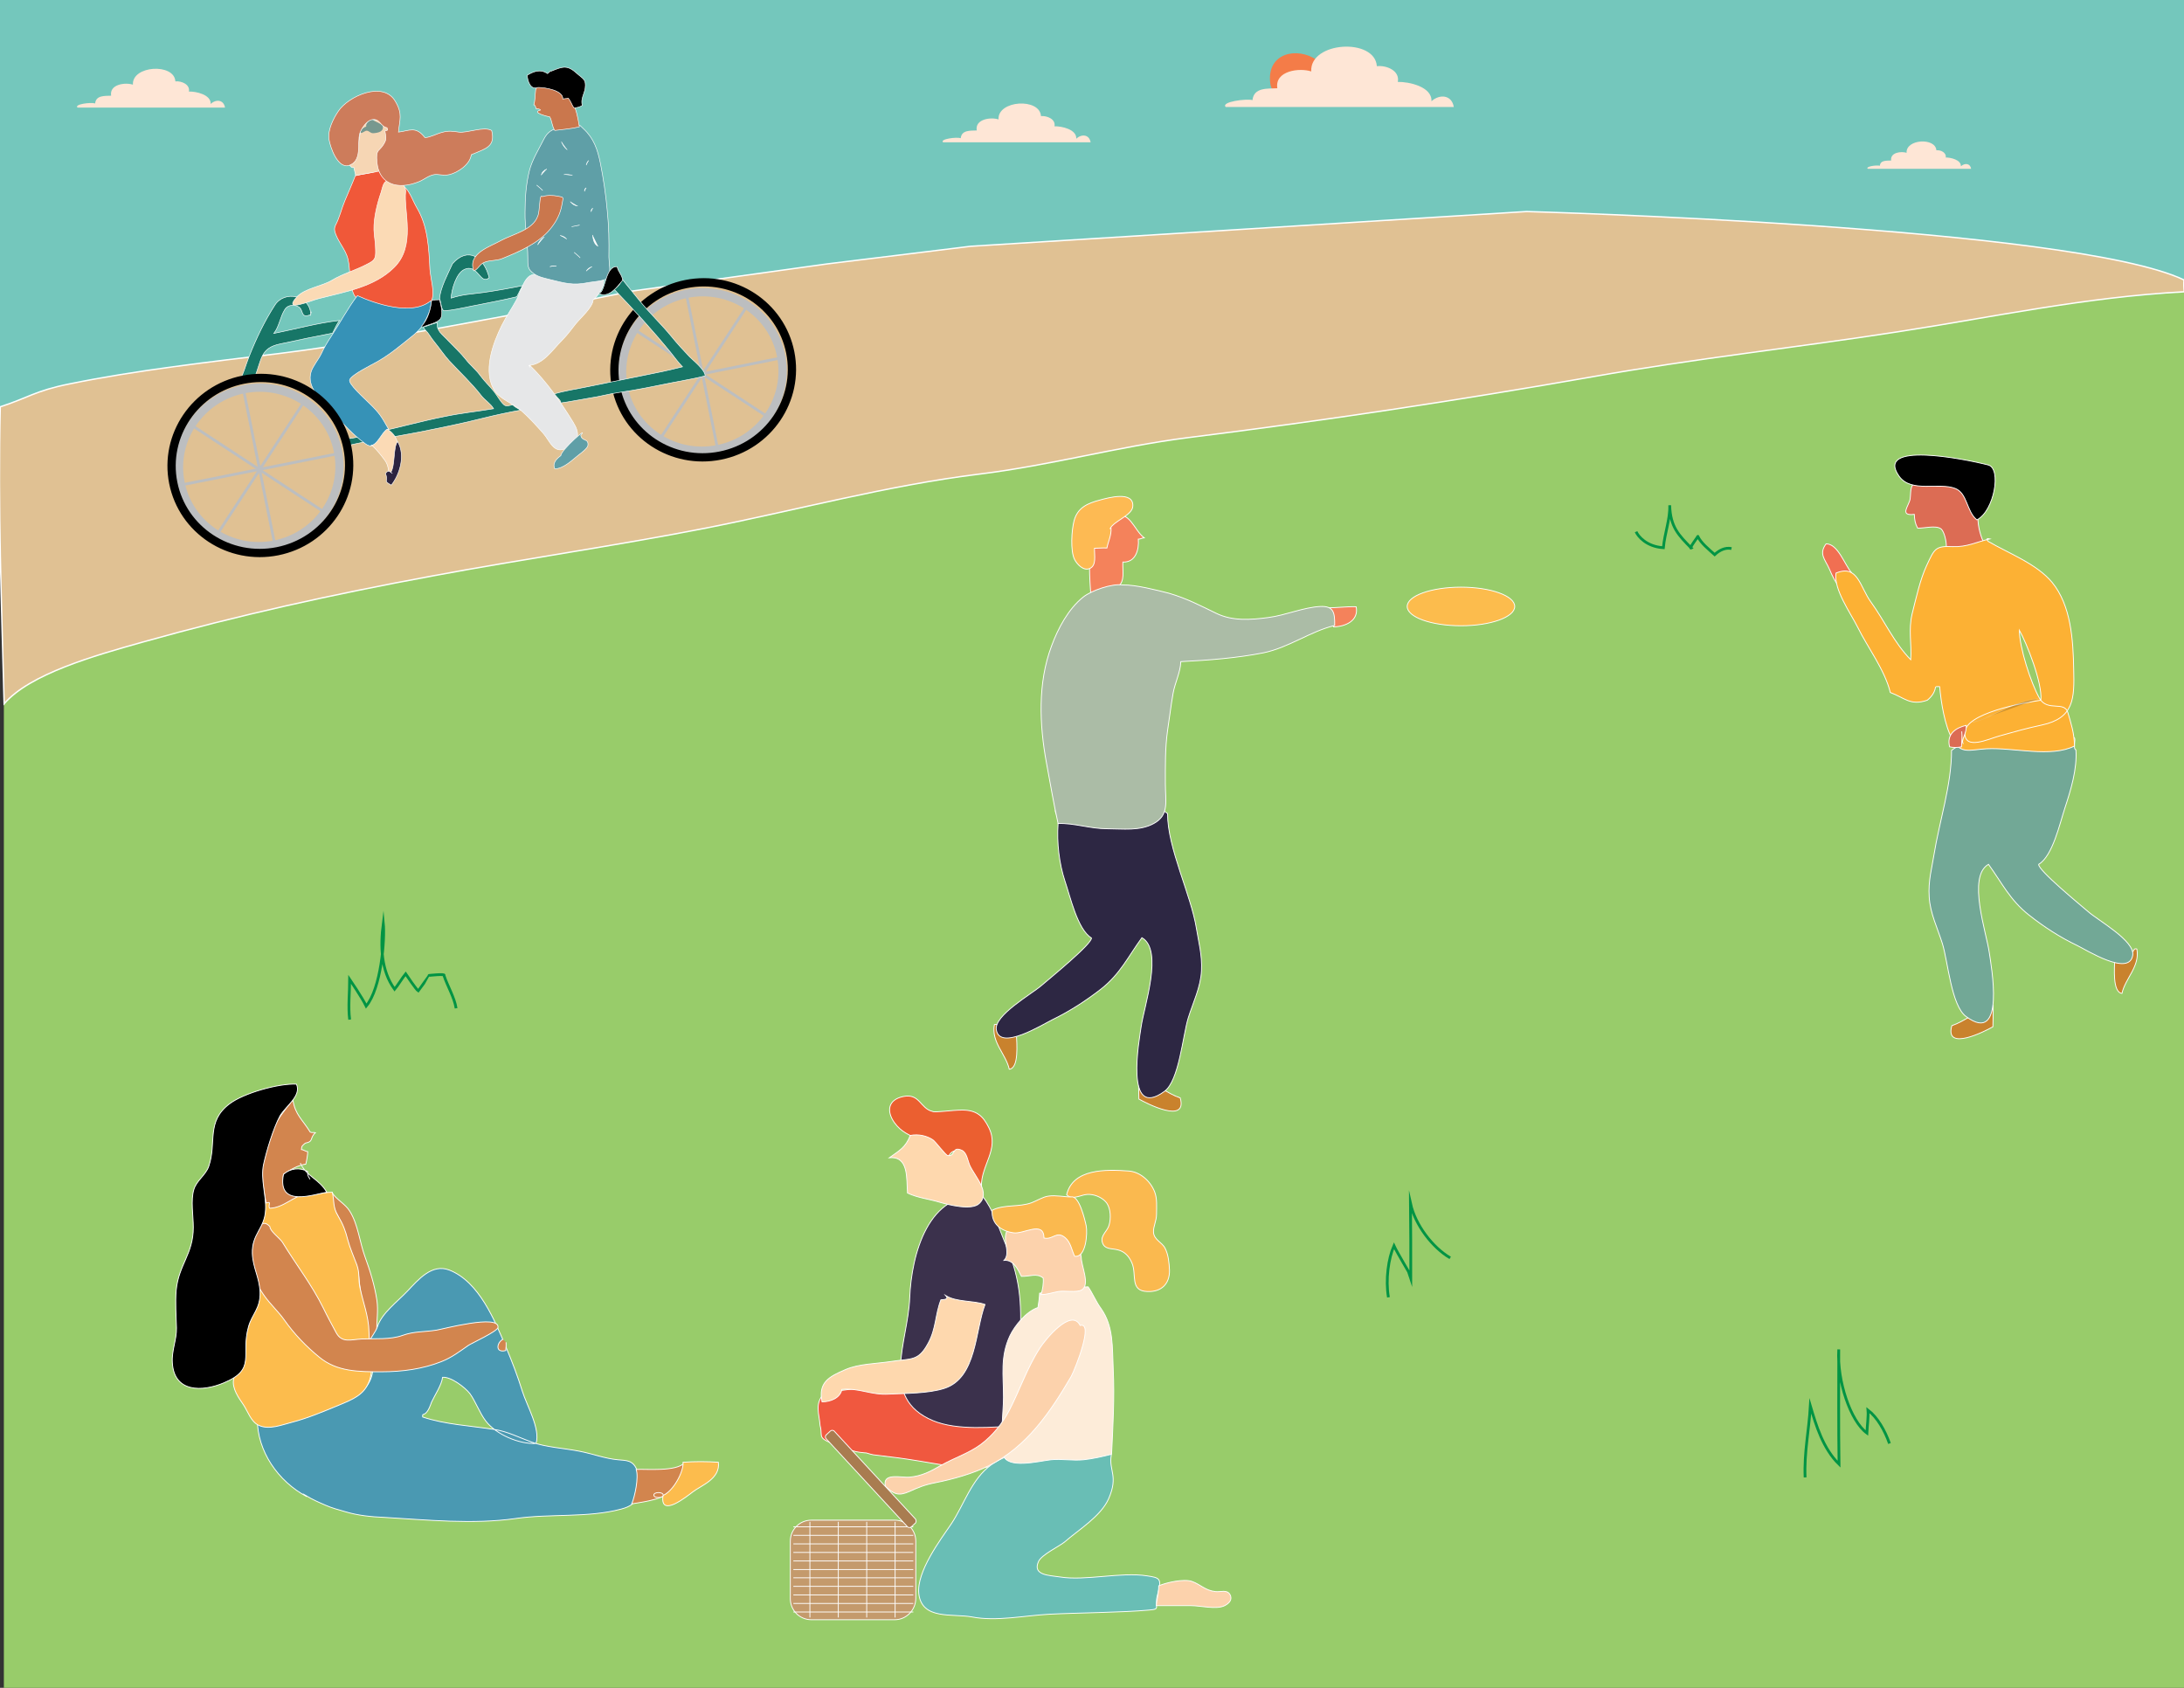 <?xml version="1.0" encoding="utf-8"?>
<!-- Generator: Adobe Illustrator 21.1.0, SVG Export Plug-In . SVG Version: 6.00 Build 0)  -->
<svg version="1.1" id="Layer_1" xmlns="http://www.w3.org/2000/svg" xmlns:xlink="http://www.w3.org/1999/xlink" x="0px" y="0px"
	 viewBox="0 0 792 612" style="enable-background:new 0 0 792 612;" xml:space="preserve">
<rect x="0" y="0" width="792" height="612" fill="#333333" stroke="none"/>
<style type="text/css">
	.st0{fill:#74C7BC;}
	.st1{fill:#98CC6A;}
	.st2{fill:#F0583F;stroke:#FFFFFF;stroke-width:0.3;stroke-miterlimit:10;}
	.st3{fill:#3B314C;stroke:#FFFFFF;stroke-width:0.3;stroke-miterlimit:10;}
	.st4{fill:#EB5F30;stroke:#FFFFFF;stroke-width:0.3;stroke-miterlimit:10;}
	.st5{fill:#FED8AE;stroke:#FFFFFF;stroke-width:0.3;stroke-miterlimit:10;}
	.st6{fill:#D2854E;stroke:#FFFFFF;stroke-width:0.3;stroke-miterlimit:10;}
	.st7{fill:#4A99B2;stroke:#FFFFFF;stroke-width:0.3;stroke-miterlimit:10;}
	.st8{fill:#FCBC4D;stroke:#FFFFFF;stroke-width:0.3;stroke-miterlimit:10;}
	.st9{stroke:#FFFFFF;stroke-width:0.3;stroke-miterlimit:10;}
	.st10{fill:#69BEB5;stroke:#FFFFFF;stroke-width:0.3;stroke-miterlimit:10;}
	.st11{fill:#FDECD9;stroke:#FFFFFF;stroke-width:0.3;stroke-miterlimit:10;}
	.st12{fill:#FCD2AC;stroke:#FFFFFF;stroke-width:0.3;stroke-miterlimit:10;}
	.st13{fill:#FAB94F;stroke:#FFFFFF;stroke-width:0.3;stroke-miterlimit:10;}
	.st14{fill:#C49A6C;stroke:#FFFFFF;stroke-width:0.3;stroke-miterlimit:10;}
	.st15{fill:none;stroke:#FFFFFF;stroke-width:0.3;stroke-miterlimit:10;}
	.st16{fill:#A97C50;stroke:#FFFFFF;stroke-width:0.3;stroke-miterlimit:10;}
	.st17{fill:#C9822D;stroke:#FFFFFF;stroke-width:0.3;stroke-miterlimit:10;}
	.st18{fill:#72A896;stroke:#FFFFFF;stroke-width:0.3;stroke-miterlimit:10;}
	.st19{fill:#F16F52;stroke:#FFFFFF;stroke-width:0.3;stroke-miterlimit:10;}
	.st20{fill:#DC6C54;stroke:#FFFFFF;stroke-width:0.3;stroke-miterlimit:10;}
	.st21{fill:#FCB134;stroke:#FFFFFF;stroke-width:0.3;stroke-miterlimit:10;}
	.st22{opacity:0.19;stroke:#FFFFFF;stroke-width:0.3;stroke-miterlimit:10;}
	.st23{fill:#2D2743;stroke:#FFFFFF;stroke-width:0.3;stroke-miterlimit:10;}
	.st24{fill:#F4825B;stroke:#FFFFFF;stroke-width:0.3;stroke-miterlimit:10;}
	.st25{fill:#FDBA53;stroke:#FFFFFF;stroke-width:0.3;stroke-miterlimit:10;}
	.st26{fill:#ABBCA6;stroke:#FFFFFF;stroke-width:0.3;stroke-miterlimit:10;}
	.st27{fill:none;stroke:#009444;stroke-miterlimit:10;}
	.st28{fill:#E0C193;stroke:#FFFFFF;stroke-width:0.5;stroke-miterlimit:10;}
	.st29{fill:#FFFFFF;stroke:#BCBEC0;stroke-miterlimit:10;}
	.st30{fill:none;stroke:#BCBEC0;stroke-miterlimit:10;}
	.st31{fill:none;stroke:#BCBEC0;stroke-width:3;stroke-miterlimit:10;}
	.st32{fill:none;stroke:#000000;stroke-width:3;stroke-miterlimit:10;}
	.st33{fill:#177667;stroke:#FFFFFF;stroke-width:0.2;stroke-miterlimit:10;}
	.st34{fill:#E6E7E8;stroke:#FFFFFF;stroke-width:0.2;stroke-miterlimit:10;}
	.st35{fill:#5F9FA7;stroke:#FFFFFF;stroke-width:0.2;stroke-miterlimit:10;}
	.st36{fill:#CA774D;stroke:#FFFFFF;stroke-width:0.2;stroke-miterlimit:10;}
	.st37{fill:#F05839;stroke:#FFFFFF;stroke-width:0.2;stroke-miterlimit:10;}
	.st38{fill:#FBDAB5;stroke:#FFFFFF;stroke-width:0.2;stroke-miterlimit:10;}
	.st39{fill:#F6D6B4;stroke:#FFFFFF;stroke-width:0.2;stroke-miterlimit:10;}
	.st40{fill:#77988F;}
	.st41{fill:#CD7C5B;stroke:#FFFFFF;stroke-width:0.2;stroke-miterlimit:10;}
	.st42{fill:#ED552F;}
	.st43{fill:#3692B7;stroke:#FFFFFF;stroke-width:0.2;stroke-miterlimit:10;}
	.st44{fill:#2C2440;stroke:#FFFFFF;stroke-width:0.2;stroke-miterlimit:10;}
	.st45{stroke:#FFFFFF;stroke-width:0.2;stroke-miterlimit:10;}
	.st46{fill:#FFFFFF;stroke:#FFFFFF;stroke-width:0.2;stroke-miterlimit:10;}
	.st47{fill:#F47C48;}
	.st48{fill:#FEE6D6;}
</style>
<polygon class="st0" points="0,179.4 0,-1.5 792,-1.5 792,107.1 "/>
<polygon class="st1" points="1.4,255.1 1.4,612 792,612 792,105.8 14.8,176 "/>
<g>
	<path class="st2" d="M316.7,527.5c9.7,1.2,8.8,1,16.9,2.3c7.3,1.1,22.4,4.6,29,0.6c3.4-2.1,7.8-7.3,7.3-11
		c-0.7-5.1-5.2-4.4-10.5-6.3c-7.8-2.8-18-7.2-26.2-8.7c-10.5-1.9-23.4-1.5-34.4,0.9c-3.5,3.8-1.7,7.3-1.4,11.6
		c1.3,4.7-2.3,4.3,9.4,8.3c3.3,1.2,3.8,1.3,6.9,1.6C314.2,526.7,315.4,527.3,316.7,527.5z"/>
	<path class="st3" d="M356.4,433.9c-19.7-2.4-25.9,21-26.5,36.7c-0.6,16-11.2,36.3,8.4,44.5c8.9,3.7,21.5,2.4,31.3,1.8
		c0.5-12.1,0.1-24.4,0.5-36.4c0.3-12.3-1.4-20.1-5.9-30.5C362.2,445.1,359.8,438,356.4,433.9z"/>
	<path class="st4" d="M338.2,403c-4.5-1-4.6-6.7-10.7-5.4c-5.6,1.2-6,5.4-3.2,9.4c2.6,3.6,5.5,4.6,9.4,6.3c1.8,0.8,4.2,1.4,5.9,2.6
		c1.8,1.3,2.3,3,3.9,4.3c4.3-9.7,9,8.5,12.4,10.1c-0.2-7.9,6.6-13.5,2.7-21.4c-2.1-4.3-4.5-6.4-9.7-6.4
		C345.1,402.5,338.9,403.5,338.2,403z"/>
	<path class="st5" d="M330.1,411.7c-1.7,4.4-4,5.5-7.6,8.1c7.1-0.7,6.2,7.5,6.6,12.8c3.9,1.8,7.6,2.1,11.6,3.3
		c3.4,1,11.7,3.1,14.4,0.5c4.2-4-1.5-9.7-3.4-13.8c-0.8-1.8-1.1-4.7-2.9-5.5c-3.7-1.7-2.3,2.4-5.1,1.9c-0.8-0.1-4.3-4.9-5.4-5.7
		C336.2,411.9,333.2,411.1,330.1,411.7z"/>
	<path class="st5" d="M343,469.8c3.9,2.4,10,1.7,14.2,3.2c-3.6,9.5-3,26.6-14.7,30.4c-5.8,1.9-14.2,1.8-20.2,2.1
		c-6.5,0.4-10.6-2.3-17-1.7c-0.6,3.1-4.1,4.5-7.2,4.5c-1.4-7,2.4-9.1,8.5-11.7c4.9-2.1,10.9-2.1,16.3-2.9c7.7-1.2,10.1,0,13.7-6.7
		c2.9-5.3,2.5-10.3,4.6-15.7C342,471.2,344.3,471.3,343,469.8z"/>
</g>
<g>
	<path class="st6" d="M136.6,482.6c0-3.7,0.6-7.4,0.1-11c-0.8-5.4-2.5-10.9-4.3-15.8c-2-5.4-2.5-11.8-5.6-16.7
		c-1.5-2.5-5-4.3-6.4-6.7c-1.6,3.2,2.4,8.4,3.5,11.4c1.1,3.2,2.2,5.8,3,9c0.9,3.6,2.8,6.2,3.2,10.1c0.4,4,0.9,7.4,1.7,11.2
		c0.7,3.7,1.2,7.6,1.4,11.2C135.4,486.1,137.7,484.2,136.6,482.6z"/>
	<path class="st7" d="M93.3,514.5c0,11.7,7.5,22.6,18,28.2c-0.3-0.2-0.5-0.4-0.7-0.6c3,1.8,5.2,2.7,7.5,3.7c2,0.9,4.8,1.7,7,2.3
		c4.6,1.4,9.5,1.9,14.4,2.1c15.2,0.9,32.1,2.6,47.5,0.4c12.4-1.8,26.2-0.2,38.2-3.4c3.7-1,5.5-2.2,5.8-5.9c0.2-2.6,0.9-6.2-0.1-8.5
		c-1.5-3.4-3.7-3.2-6.8-3.5c-4.6-0.4-9.3-2.2-14-3.1c-5.5-1.1-12-1.4-17.3-3.3c-4.4-1.6-8.8-3.9-13.6-4.6
		c-8.4-1.3-17.9-1.8-25.9-4.5c-0.1,0.1,0-1,0-0.9c1.8-0.2,2.7-3.2,3.2-4.5c1.1-2.4,3.7-6.3,4-9c3-0.3,8.2,3.7,9.9,5.9
		c2.1,2.9,3.5,7,5.8,10c3.7,4.8,12,8.4,18.2,8.1c1.6-5.4-3.3-13.6-5-19c-1.7-5.5-3.6-10.4-5.8-15.7c-4.1-9.7-9.8-24-20.7-28.2
		c-6.3-2.4-11.2,3.5-15.1,7.6c-3.7,3.9-9.4,8.1-10.9,12.9c-0.6,2-3.4,5.2-4,7.6c-0.7,2.7,2.6,6.1,2.2,8.9c-0.7,4.7-3.8,7.5-8.4,9.4
		c-5.9,2.4-14,6.2-20.3,7.8C103.8,515.3,94.4,517.9,93.3,514.5z"/>
	<path class="st8" d="M96.4,435.2c4.7,2.3,7.2,0.1,11.2-1.3c1.8-0.6,4.7-0.4,6.6-0.8c2.4-0.4,3.9-0.8,6.3-0.8
		c0.8,3.2,0.1,5.3,2.1,8.6c1.8,3,2.7,5.4,3.5,8.6c0.8,3,2.2,6.2,3.3,9.1c1.1,3.1,0.5,5.1,1.1,8.1c1.1,5.4,3.2,10.5,3.3,16.2
		c0,5.8,2.1,11.9,0.2,17.6c-1.8,5.3-6.1,6.9-11.1,9c-5.1,2.1-11.2,4.7-17,6.2c-3.6,0.9-8.3,2.9-12.1,1.1c-2.8-1.3-3.9-5-5.5-7.4
		c-1.7-2.5-4.2-5.9-3.6-9.2c0.5-2.7,2.7-2.8,3.3-6.1c0.6-3.8,0.5-7.5,1.6-11.4c0.9-3.3,2-5.9,2.7-9.3c1.2-6-1.8-11.5-1.2-17.6
		c0.4-4.2,1.4-8.4,2.3-12.7c0.4,0.1,1.1-0.1,1.5-0.1C95.5,441.5,94.9,436.7,96.4,435.2z"/>
	<path class="st6" d="M97.8,438.1c5.1-0.1,9.1-4.8,12.6-4.8c-5.5,1.3-8.4-2.3-7.6-7.5c2.4-1.6,5.2-3.3,8.1-3.7
		c0.3-1,0.7-3.6,0.7-4.5c-0.8-0.1-1.5-0.7-2.3-0.8c0.1-1.4,0.4-1.4,1.4-2.3c3.2-0.6,1.5-1.9,3.7-3.8c-0.6-0.2-1.3,0.1-1.9-0.2
		c-2.9-4.7-5.4-6.2-6.3-11.7c-3.6,4.4-7.9,10.3-10,15.4c-2.2,5.5-1,15.6,0.3,22C98.8,435.5,97,436.9,97.8,438.1z"/>
	<path class="st9" d="M108.9,421.7c2.2,4.9,6.9,5.8,9.6,10.6c-4.6,0.7-18.1,5.8-15.7-6.5c2.5-2.2,5.9-2.6,8.8-1
		c-0.2,1.7,0.5,2,0.8,2.8"/>
	<path class="st6" d="M97.9,444.8c-5-5.7-7.1,10.4-7.1,12.9c0,3.9,2.9,9.1,5.1,12.2c2.2,3.1,5,5.6,7.2,8.7
		c3.6,5.1,7.9,9.6,12.7,13.5c6.4,5.3,14.3,5.3,22.5,5.3c7.6,0,15-1,21.8-3.7c3.8-1.5,6.6-3.7,9.8-5.9c1-0.7,10.6-5.1,10.7-6.5
		c0.5-4.9-20.3,0.7-22.3,1c-4.6,0.7-8.1,0.4-12.3,1.9c-4.5,1.6-9.8,1.1-14.7,1.3c-4.1,0.2-7.3,1.6-9.4-2.3c-1.5-2.8-3.2-5.9-4.6-8.8
		c-4.1-8.4-10.1-16.1-14.9-24C101.5,449,97.8,446.3,97.9,444.8z"/>
	<path class="st6" d="M182.4,485.6c-2.3,1.2-2.9,5.1,1,4.1c0.1-0.9,0.2-2.1,0.1-3"/>
	<path class="st9" d="M107.5,393.1c-6.6-0.3-19.2,3.3-24.2,7.1c-8.7,6.5-4.6,14-7.6,22.7c-1.1,3.2-4.4,5.1-5.4,8.4
		c-1.2,3.9-0.2,9.6-0.2,13.7c0,9.8-5.3,13.5-6.2,22.8c-0.4,4.7,0,9.2,0.1,13.7c0.1,4.2-1.8,8.2-1.5,12.6
		c0.6,10.9,10.9,10.6,18.7,7.3c11.9-5,6-9.9,8.9-20.3c1.3-4.7,4.4-6.6,4.2-12.6c-0.2-5.3-2.6-8.8-2.8-14c-0.2-7.2,4.5-9,4.8-15.8
		c0.3-5.3-1.9-11.1-0.7-16.6c1-4.5,3.4-12.8,6-17.6C103.8,400.9,109.4,397.3,107.5,393.1z"/>
	<path class="st6" d="M248.3,530.4c-1.2,12.7-10.9,13.5-19.2,14.9c1.1-2.7,2.6-9.5,1.6-12.5C234.5,532.6,245.1,533.7,248.3,530.4z"
		/>
	<path class="st8" d="M237.8,542.4c0.8-0.2,1.9,0,2.6,0.1c-1,8,8.9-0.1,10.9-1.6c3-2.3,10-4.7,9.2-10.7c-4.2-0.3-8.6-0.3-12.8,0
		C248.1,534.1,242.4,544.1,237.8,542.4z"/>
	<ellipse class="st6" cx="238.8" cy="542.1" rx="1.7" ry="0.9"/>
</g>
<g>
	<path class="st10" d="M403,527.6c-1,5.7,2.7,7.5-1,15.9c-2.9,6.4-10.9,11.2-15.8,15.5c-2,1.7-8.5,4.7-9.6,7.2
		c-2.3,5.1,4.1,5,7.8,5.6c9.2,1.5,22.1-1.9,31.6-0.4c4.6,0.7,5.4,0.9,3.8,6.7c-1.4,5,1.4,5.3-3.1,5.7c-9.8,0.9-26.4,1-36,1.5
		c-9.3,0.5-19.4,2.7-28.2,1c-7-1.3-18.2,1.2-19.3-8.4c-0.9-8,7.8-19.5,11.8-25.4c4.6-6.9,7.3-16.2,14.5-21.4
		c9.7-7,25.7-5.7,37.9-4.7C399.6,526.3,401.9,525.4,403,527.6z"/>
	<path class="st11" d="M394.6,466.6c-6.3,0-11.7,1.5-17.6,2.3c0,1-0.4,4.2-0.6,5.2c-4.2,1.4-8.4,6.5-10.2,10.3
		c-3.5,7.6-2.3,14.1-2.3,22.3c0,5.3-1.4,15.8-0.1,20.8c1.4,5.3,12.8,2.3,17.3,1.8c3.9-0.4,7.9,0.4,11.8,0c3.1-0.3,7.1-1.2,10.2-2
		c0.5-10.3,1.1-20.5,0.6-30.8c-0.4-8.1,0.2-15.4-4.4-22C397.5,472.1,396.1,468.7,394.6,466.6z"/>
	<path class="st12" d="M392.1,455.9c0,3.1,3.3,9.9,0.2,11.8c-1.8,1.1-6.4,0.2-8.5,0.6c-2.2,0.4-4.1,1.1-6.3,1.1c0.6-1.6,1-4.2,0.8-6
		c-2.3-1.9-4.9-0.5-7.9-0.6c-1.3-2.6-2.9-6.1-6.3-5.8c2.1-2.1,0.3-5.9,0.5-8.5c0.2-3.1,2.3-4.7,5-5.5c3.1-1,7.2-1.1,10.5-0.5
		c3.7,0.6,5.5,2.6,8.1,5.1C390.2,449.6,391.6,452.4,392.1,455.9z"/>
	<path class="st13" d="M386.8,433.2c2.3-9.5,14.2-9.2,22.5-8.6c4.1,0.3,7.8,3.5,9.4,7.5c1,2.5,0.7,5.5,0.7,8.2
		c0,2.4-1.2,4.4-1.1,6.5c0.2,2.8,3.1,3.6,4.2,5.8c1.2,2.3,1.5,5.4,1.6,8c0.1,4.9-2.9,7.9-8,7.7c-6.5-0.2-3.8-6.1-5.6-10.3
		c-1-2.4-2.6-4.2-5.1-4.8c-2.1-0.6-5,0-5.7-2.9c-0.6-2.4,1.9-3.9,2.5-6.1c0.7-2.4,0.6-5.8-0.8-7.9c-1.1-1.6-3.4-2.8-5.3-3.1
		c-2.7-0.5-4,0.6-6.4,0.9C388.8,434.2,388.1,434.4,386.8,433.2z"/>
	<path class="st13" d="M388.5,434c-2.8,0-5.5-0.7-8.3-0.3c-2.1,0.3-4,1.6-6.1,2.4c-4.7,1.7-9.7,0.5-14.3,2.7
		c-0.4,5.1,3.4,7.6,7.7,8.2c3.7,0.6,11-4.6,11.1,1.9c3.4,0.7,4.5-2.8,7.7-0.1c2,1.7,2.3,4.4,3.4,6.7c4.2,0.7,4.7-8.5,4.2-11
		C393.4,442.1,391.3,433.4,388.5,434z"/>
	<path class="st12" d="M391.7,480.6c-3.2-6.5-12.7,5.2-14.6,8.2c-4.5,6.9-7.3,15.2-11.1,22.6c-2.5,4.8-6.1,9.2-10.4,12.4
		c-4.4,3.2-9.5,4.8-14.3,7.5c-3.8,2.2-7,3.9-11.4,4.3c-3.1,0.3-10.1-1.8-8.8,3.4c3.2,2.9,4.8,3.5,8.7,1.8c3.3-1.5,5.4-2.4,9.5-3.2
		c6.1-1.2,13.6-3.3,19.2-6.1c13.9-6.9,22.4-19.5,30-32.5C390.1,495.9,396.7,479.2,391.7,480.6z"/>
	<path class="st12" d="M419.3,582.2c4.2,0,8.4,0,12.6,0c3.4,0,9.3,1.5,12.2,0c1.6-0.8,3-2.2,1.9-4.1c-1.1-1.8-3.3-0.8-5.2-1
		c-3.8-0.4-5.4-2.6-8.6-3.7c-2.9-1-9.2,0.4-12,1.6C420.2,577.4,419.6,579.5,419.3,582.2z"/>
</g>
<g>
	<path class="st14" d="M324.5,587.3h-30.3c-4.2,0-7.6-3.4-7.6-7.6v-20.9c0-4.2,3.4-7.6,7.6-7.6h30.3c4.2,0,7.6,3.4,7.6,7.6v20.9
		C332,583.9,328.6,587.3,324.5,587.3z"/>
	<line class="st15" x1="293.7" y1="551.8" x2="293.7" y2="586.5"/>
	<line class="st15" x1="304" y1="551.8" x2="304" y2="586.5"/>
	<line class="st15" x1="314.3" y1="551.8" x2="314.3" y2="586.5"/>
	<line class="st15" x1="324.6" y1="551.8" x2="324.6" y2="586.5"/>
	<line class="st15" x1="287.7" y1="556.7" x2="331.2" y2="556.7"/>
	<line class="st15" x1="287.7" y1="553.6" x2="331.2" y2="553.6"/>
	<line class="st15" x1="287.7" y1="559.8" x2="331.2" y2="559.8"/>
	<line class="st15" x1="287.7" y1="562.9" x2="331.2" y2="562.9"/>
	<line class="st15" x1="287.7" y1="566" x2="331.2" y2="566"/>
	<line class="st15" x1="287.7" y1="569.1" x2="331.2" y2="569.1"/>
	<line class="st15" x1="287.7" y1="572.1" x2="331.2" y2="572.1"/>
	<line class="st15" x1="287.7" y1="575.2" x2="331.2" y2="575.2"/>
	<line class="st15" x1="287.7" y1="578.3" x2="331.2" y2="578.3"/>
	<line class="st15" x1="287.7" y1="581.4" x2="331.2" y2="581.4"/>
	<line class="st15" x1="287.7" y1="584.5" x2="331.2" y2="584.5"/>
	<path class="st16" d="M331.9,552.3l-1.4,1.3c-0.4,0.4-1.1,0.4-1.5-0.1l-29.4-31.8c-0.4-0.4-0.4-1.1,0.1-1.5l1.4-1.3
		c0.4-0.4,1.1-0.4,1.5,0.1l29.4,31.8C332.3,551.3,332.3,552,331.9,552.3z"/>
</g>
<g>
	<path class="st17" d="M722.8,364.3c0,2.7,0,5.4-0.1,8c-2.6,1.5-17.6,9.2-14.9-0.4c4.7-1.6,8.4-5,13.2-6.5"/>
	<path class="st17" d="M773.3,345.2c0.7-0.6,0.4-1.4,1.6-1.1c1.2,6.3-4.2,10.6-5.4,16.1c-3.5-0.4-2.7-9.4-2.6-12.6
		c2.5-0.3,4.2-2.4,5.7-3.6"/>
	<path class="st18" d="M707.7,272.1c0,12.6-4.4,25.6-6.4,38c-0.7,4.5-2.1,9.3-1.7,15.1c0.3,5.9,3.1,11.5,4.8,17
		c2,6.4,3.2,22.5,8.6,26.4c14.5,10.7,9-18.9,8.4-23.1c-1-7.3-8.1-27.7-0.3-32.1c4.8,6.6,7.8,13,14.7,18.4c5.3,4.2,11.3,8.1,17.4,11
		c3.5,1.7,18.9,11.4,20.2,3.6c0.9-5.2-12.6-12.7-16.1-15.8c-2.9-2.5-18.3-15.1-18-17.2c5.1-3,7.7-15,9.5-20.4
		c2.1-6.4,4.5-14.1,4-21.1c-1.2-0.5,0.1-4-0.6-4.4c-8.7-2.3-16,4-24.6,3.4C720.3,270.5,713,267.7,707.7,272.1z"/>
	<path class="st19" d="M671.1,209.5c0.1-0.7,0.3-1.2,0.3-1.9c-2.4-2.7-4.9-10.5-9.2-10.4c-2.7,3.6-0.4,5.6,1.1,8.9
		c0.4,0.8,4.5,11.6,6,4.1c0.8,0.3,1.1,0.1,1.6-0.2"/>
	<path class="st20" d="M717.3,187.8c-0.1,2.8,1,7.2,2.5,9.7c-4.7-0.2-9.1,2-14,0.6c0.1-1.5-0.7-5.5-2-6.4c-1.9-1.3-6.1-0.1-8.4-0.2
		c-0.9-1.7-1.1-2.9-1.2-5c-5.7,0.7-1.8-3.2-1.5-5.7c0.4-3.3-0.4-5.5,3.9-6.6c3.7-0.9,7.4,0.6,10.3,1.2c3.7,0.7,5.8,0.7,7.7,4
		C715.3,181.1,717.5,186.7,717.3,187.8z"/>
	<path class="st9" d="M716.9,188.5c-3.8-3-3.4-9.7-7.9-11.4c-6-2.3-15.9,1.7-20.3-4.4c-9-12.7,23.4-6.4,32.3-4.1
		C725.9,169.8,723.2,185.3,716.9,188.5z"/>
	<g>
		<path class="st21" d="M721,196.3c7.3,4.3,17.6,8.1,23.2,14.9c6.8,8.3,7.6,20.7,7.8,31.4c0.3,10.8,0.1,17.8-11.6,20.3
			c-5.2,1.1-10.2,2.5-15.5,4c-3.9,1.1-12.4,5.2-12.4-1.1c-0.1-7.2,21.5-11,27.6-11.9c0.6-6.3-5.2-20.8-7.8-25.4
			c0,6.3,4.2,19.2,7.3,24.7c2.9,5,9,0.8,10.3,5.2c1.1,3.8,2.3,7.3,2.4,12.1c-8.6,4.3-21.9,0.5-31.9,1c-6,0.3-9.3,2.2-12.4-3.4
			c-2.8-5.1-4.1-13.4-4.6-19.1c0.2-0.1-1.6,0-1.5,0c-0.2,2-1.5,3.7-3,4.9c-6.2,2.1-8.2-0.9-13.4-2.8c-2-8.2-8.2-16.3-11.8-23.6
			c-2.6-5.2-8.8-13.8-7.9-19.7c7.9-3.3,8.7,5,12.6,10.4c5.1,7,8.4,14.8,14.5,21c0.4-5.8-0.9-10.7,0.5-16.6
			c1.5-5.9,2.9-12.5,5.3-17.6c2.8-6,3.1-7.1,9.4-6.8c5.3,0.2,8.6-1.7,13.5-2.8C720.8,195.2,720,195.2,721,196.3z"/>
		<path class="st22" d="M739.1,253.4c-9.2,1-14.9,6.1-23.7,8.5"/>
	</g>
	<path class="st20" d="M711.4,265.2c0.2,1.8,0,3.8-0.1,5.6c-1.1,0.3-3.3,0.3-4.3,0c-1.2-4.7,2.3-6.9,6-7.8c0.4,2.8-2.1,5.5-1,6.7"/>
</g>
<g>
	<path class="st17" d="M412.9,390.4c0,2.7,0,5.4,0.1,8.1c2.6,1.5,17.7,9.3,15-0.4c-4.8-1.6-8.4-5.1-13.4-6.5"/>
	<path class="st17" d="M362.3,372.6c-0.7-0.6-0.5-1.4-1.7-1.1c-1.2,6.4,4.2,10.7,5.4,16.2c3.6-0.4,2.7-9.4,2.6-12.7
		c-2.5-0.3-4.2-2.4-5.8-3.6"/>
	<path class="st23" d="M423.4,295c0,12.7,8.5,29.3,10.5,41.8c0.7,4.5,2.1,9.4,1.8,15.2c-0.3,6-3.1,11.6-4.8,17.1
		c-2,6.5-3.3,22.7-8.6,26.6c-14.7,10.8-9.1-19-8.5-23.3c1-7.3,8.2-27.9,0.3-32.4c-4.9,6.7-7.8,13.1-14.8,18.6
		c-5.4,4.2-11.4,8.1-17.6,11.1c-3.5,1.7-19.1,11.5-20.4,3.7c-0.9-5.2,12.7-12.9,16.3-16c2.9-2.5,18.5-15.2,18.2-17.3
		c-5.1-3.1-7.7-15.1-9.6-20.6c-2.1-6.4-3-13.9-2.5-20.9c1.2-0.5-1.6-4.4-0.9-4.9c8.8-2.3,16.2,4,24.8,3.5
		C414.7,296.7,418.1,290.5,423.4,295z"/>
	<path class="st24" d="M395.1,206.1c0,2.6,0.3,7.6,0.5,10.2c2.1,0.2,8.1-2.3,9.7-3.5c2.8-2,1.7-5.7,1.9-9c4.7,0.2,5.9-4.6,5.6-8.3
		c0.8,0,1.5-0.5,2.1-0.5c-3.9-3-5.1-10.2-11.4-7.7C394.7,190.7,397.6,200.6,395.1,206.1z"/>
	<path class="st25" d="M402.5,191.8c1.4-3,8.2-4.9,8.3-8.3c0.3-5.6-9-3-11.9-2.2c-4.5,1.2-8.1,2.7-9.4,7.5c-0.9,3.4-1.4,11,0.2,14.1
		c0.9,1.7,3.1,4.1,5.3,3.3c2.8-1,1.8-5,1.9-7.4c1.4,0,3-0.2,4.5-0.1c0.5-2.4,1.7-4.7,1.5-7.3"/>
	<path class="st24" d="M481.2,220.4c3.7,0,6.9-0.5,10.6-0.4c1,5.1-3.9,7.2-8.2,7.3c-0.6-2.6-1-4.8-2.8-6.9"/>
	<path class="st26" d="M407.2,212.1c-3.9-0.6-11.4,2-14.4,4.4c-5.4,4.3-9.2,11.5-11.5,17.8c-5,13.4-4.4,28.4-1.8,42.4
		c1.4,7.4,2.6,14.8,4.2,21.9c5.9-0.2,11.6,1.9,17.8,1.9c5.7,0,11.8,0.9,16.9-1.9c5.7-3.1,4.2-8.1,4.2-14.5c0-6.5-0.1-12.9,0.8-19.2
		c0.7-4.5,1.2-9,2-13.5c0.7-3.9,2.7-7.7,2.8-11.5c10.1-0.5,20.4-1.3,30-3.2c9.2-1.9,17-7.8,25.8-9.9c0.1-4.9-0.5-7.1-5.2-6.9
		c-6.1,0.3-12.6,3.2-18.8,4c-6.7,0.9-13.1,1.3-18.9-1.5c-5.8-2.8-10.7-5.4-17.2-7.3C419.5,214,411.9,212,407.2,212.1z"/>
</g>
<ellipse class="st8" cx="529.8" cy="219.9" rx="19.5" ry="7"/>
<path class="st27" d="M503.5,470.4c-1.1-6.4,0-14.2,2-18.7c1.2,2.6,6,10.5,6.1,10.9c0-8.7,0-17.4-0.1-26.2
	c1.7,7.7,7.9,15.9,14.4,19.7"/>
<path class="st27" d="M593.3,192.8c0.7,1.6,3.7,5.4,9.9,5.8c0.5-5.4,2.5-10.4,2.3-15.4c0.2,7.9,3.3,10.9,7.8,15.5
	c-1.1,0.5,2.8-4.6,2.4-4.2c1.1,2.4,4,4.7,6.1,6.6c1.6-1.5,3.8-2.7,6.1-2.2"/>
<path class="st27" d="M126.8,369.7c-0.6-4.7,0-9.9,0-14.6c0,0,4.5,6.6,6,9.7c5.4-6.5,6.8-23.9,6.2-30.1c-1.1,8.5-0.8,17.3,4.1,24
	c0.8-0.9,3-4.4,4-5.6c0.4,0.6,3.9,5.8,4.6,6.2c0.1-0.1,3.9-5.5,3.9-5.6c-0.4,0,6.2-0.7,5.4,0c1.3,3.9,3.8,8,4.4,11.9"/>
<path class="st27" d="M654.6,535.7c-0.4-8.9,1.4-17.1,1.9-25.9c2.1,7.1,4.6,15.4,10.4,21.1c-0.2-13.9-0.1-27.7-0.1-41.6
	c-0.7,11.4,4.3,26,10.2,30.3c0.1-2.4,0.6-6,0.4-8.3c3.4,2.6,6.1,7.3,7.8,12.1"/>
<g>
	<path class="st28" d="M792,101.4c0,0,0,0.1,0,0.1c0,0,0,0,0,0V101.4z"/>
	<path class="st28" d="M792,101.5c-40.9-19.4-238.4-24.8-238.4-24.8L352,89.3l-52.1,6.4l-70.4,9.8c0,0-84.3,17.3-128.4,22.7
		c-24.9,3-52,6.1-75.9,11c-12.5,2.5-15.1,5.1-25.1,8.3c-0.9,36.3,0.5,72.1,1.4,107.7c9.2-10.8,32.8-17.5,50.3-22.4
		c34.5-9.7,68.9-17.3,105.2-24c32.6-6.1,66.9-11,99.4-17.4c32.4-6.4,65.5-15.4,98.8-19.5c26-3.2,49.8-9.9,75.5-13.2
		c49.7-6.2,97.9-13.5,146.9-22.1c37.1-6.6,73.3-10.5,110.7-16.3c34.9-5.4,68.1-12.6,103.8-14.5C791.9,104.1,791.9,102.7,792,101.5z"
		/>
</g>
<g>
	<g>
		<line class="st29" x1="249.1" y1="107.5" x2="260.1" y2="162.2"/>
		<line class="st30" x1="227.5" y1="141" x2="282.7" y2="129.9"/>
		<line class="st30" x1="230.1" y1="119.5" x2="277.9" y2="150.8"/>
		<line class="st30" x1="270.5" y1="111.6" x2="239.8" y2="158.5"/>
		
			<ellipse transform="matrix(0.981 -0.196 0.196 0.981 -21.446 52.553)" class="st31" cx="254.6" cy="134.6" rx="29.1" ry="28.7"/>
		
			<ellipse transform="matrix(0.981 -0.196 0.196 0.981 -21.333 52.603)" class="st32" cx="254.9" cy="134" rx="32.2" ry="31.7"/>
	</g>
	<path class="st33" d="M112.7,113.9c-0.4-6.9-9.5-8.7-13-3.3c-3.8,5.9-6.7,12-9.3,18.5c-1.3,3.2-2,6.4-3.8,9.4
		c2-0.2,3.7-1.1,5.7-1.5c2.7-6.9,2.1-10.8,9.3-12.3c7.4-1.6,12.2-2.6,19-3.9c1-2,1.7-3.6,2.5-4.6c-7.9,0.9-15.8,3.1-23.8,4.7
		c2-2.6,2.2-5.8,4-8.7c1.2-1.9,3.8-1.8,5.2-0.8c1.6,1.2,0.5,4.2,4.1,2.7C112.9,113.3,113,112.3,112.7,113.9z"/>
	<path class="st33" d="M159.4,108.2c0.4-4.1,2.9-8.6,4.7-12.6c5.6-6.3,11.4-2.5,13.3,5.1c-3.3,2.9-4.1-5.5-9.2-2.9
		c-2.8,1.4-4.5,7.4-4.6,10.3c4.3-1.4,7-1.4,11.4-2c4.5-0.6,10.5-1.7,14.9-2.6c-0.8,0.4-1.4,2.1-2.5,4.1c-5.2,1.3-10.6,2.2-15.9,3.3
		c-4.3,0.9-7.6,1.6-10.4,1.8C160,112.5,160,109.9,159.4,108.2z"/>
	<path class="st33" d="M158.7,117c-1.8,0.3-3.5,1.2-5.2,1.6c0.3,0.8,1.6,1.8,2.1,2.7c0.7,1.1,1.3,1.9,2.1,2.9
		c1.8,2.2,3.3,4.5,5.2,6.6c3.7,4,8.2,8.2,11.6,12.6c1.3,1.7,3.5,3,4.5,4.8c-6.6,1.1-11.4,1.5-18.1,2.9c-7.6,1.5-17,4.1-24.6,5.7
		c-3.5,0.7-8.2,2.6-11.7,2.2c0.4,0.8,0.5,1.9,0.9,2.7c8.3-2,17.2-3.2,25.8-4.9c8.1-1.6,16.1-3.2,24-5.2c4-1,9.5-2.2,13.6-2.9
		c-0.9-0.5-2.3-1.1-2.9-1.9c-1,0.1-2.1,0.6-2.9,0.2c-1.2-0.6-3-3.9-4-5.1c-1.8-2.2-3.3-3.5-5-5.8c-1.5-2.1-3.6-3.7-5.2-5.8
		c-1.9-2.4-4.3-4.6-6.3-6.7c-1-1.1-2.2-2.1-3.1-3.2c-0.4-0.6-0.5-0.8-0.8-1.5C158.6,118.6,158.4,117,158.7,117z"/>
	<path class="st34" d="M192.8,99.7c-2.9,1-4.1,6.5-5.5,9c-1.8,3.3-3.6,5.8-5.4,9.4c-3,6.1-7.2,16.9-2.3,23.9
		c2.1,2.9,6.6,4.4,9.2,6.7c2.9,2.5,5.5,5.4,8.1,8.3c2.5,2.8,3.9,7.9,8.5,5.5c4.8-2.5,5-5.3,2.4-9.5c-4.7-7.6-9.4-14.4-15.7-20.6
		c-0.1,0.1,0.1,1,0.1,0.7c0,0-0.4-0.6-0.5-0.6c5.3-0.3,8.5-5.5,12.2-9.2c1.9-1.9,3.3-3.9,4.9-5.9c1.7-2.1,6.2-6,6.3-8.7
		c1.7-1.2,4.3-5,3.8-7.3c-0.2,0-0.6,0.4-0.8,0.4c-0.9-2.9-4.6-0.6-6.5,0c-2.6,0.8-3.9,0.8-6.5,0.3
		C201.4,101.4,196.3,98.6,192.8,99.7z"/>
	<path class="st35" d="M209.7,45.8c-5.1,1.1-9.7-0.9-12.5,4.7c-1.7,3.4-4.2,7.4-5.2,11.3c-1.2,4.8-1.6,9.8-1.6,15.2
		c-0.1,5.3,1,11,1,16.4c0,3-0.1,4.3,2.3,5.9c1.7,1.2,4,1.6,5.9,2.1c5,1.2,8.1,2.2,13.5,1.1c1.8-0.4,6.5-0.5,7.6-2
		c0.9-1.3,0.1-5.7,0.1-7.3c0.1-5.7,0-11.2-0.6-16.9c-0.5-5.7-1.4-11.7-2.5-17.2c-1-4.9-2.4-9-6.1-12.4
		C210.6,45.8,209.9,44.7,209.7,45.8z"/>
	<path class="st36" d="M194.2,33.1c-0.3,2.6-0.1,3-0.6,4.9c0.4-0.1,0.9,1.5,0.9,1.5s1.1-0.2,1.5,0.4c-3.5,0.9,2.5,2.3,3.4,2.5
		c0.8,1.5,0.8,3.5,1.8,4.9c3-0.4,6.1-0.6,8.9-1.3c-0.4-2.6-1.8-12.2-6-10.8c0-1.8-3.2-2.4-4.4-3.5C198.2,31.6,194.2,30.1,194.2,33.1
		z"/>
	<path class="st37" d="M128.9,63.6c2.7-0.5,5.9-0.8,8.4-1.9c1.4,3.4,4.7,3.6,7.6,4.9c3.6,1.7,4.3,5.4,6.3,8.8
		c4,6.7,4.3,14.6,4.7,22.2c0.2,3.4,1.9,8.3,0.6,11.5c-0.8,1.9-2.1,2.1-4.2,2.4c-1.9,0.3-4.1,0.6-6,0.6c-3,0-6.5-1.1-9.5-1.6
		c-2.8-0.5-7.4-1.1-8.6-4c-1.6-3.9-1.1-8.6-2-12.5c-0.9-3.8-3.9-6.5-4.8-10.2c-0.1-0.5-0.2-1.2,0.3-2.2c1.4-2.6,2.2-6.1,3.4-8.9
		C126.3,69.8,127.7,66.7,128.9,63.6z"/>
	<path class="st38" d="M147.1,69.4c0-2.5-2.6-4.5-4.8-4.3c-3.5,0.3-3.3,2.1-4.1,4.6c-1.4,4.1-2.7,9.2-2.6,13.6
		c0.1,2.5,0.6,4.8,0.6,7.3c0.1,3.3-0.3,3.8-3.3,5.3c-4,2.1-8.5,3.3-12.5,5.7c-3.6,2.2-9.9,2.9-12.8,6.1c-5.3,5.9,5.3,1.2,7.9,0.6
		c9.7-2.5,20.2-4.2,27.3-11.2C151,89.2,146.3,76.6,147.1,69.4z"/>
	<path class="st39" d="M126.6,59.8c0.4,0.1,0.8,1.3,1.7,0.9c0.2,1,0.5,2,0.7,3c2.6-0.7,6-1,8.7-1.7c-1.8-5.9,4.4-10.8,2.6-16.3
		c-0.8-2.4-4.8-2.7-7.2-1.2c-2.9,1.8-2.5,5.3-3.3,7.9C129.1,54,128.3,59.9,126.6,59.8z"/>
	<path class="st40" d="M134.7,43.3c-1,0.4-2.1,1.5-1.9,2.6c-0.8,0.2-2.5,1.4-2,2.3c1,0,1.5-0.9,2.3-0.8c0.8,0.1,1.2,0.9,2.2,0.9
		c1.9-0.1,4.2-0.6,3.4-3"/>
	<path class="st41" d="M126.2,60.1c-3.9,0.6-6.4-6.6-6.9-9.6c-0.5-3.3,1.5-7.4,3.4-10.2c3.6-5.4,16.3-11.2,20.7-3.5
		c2.7,4.6,1.5,6.6,1.1,11.1c4-0.5,6.3-2.3,9.6,2c2-0.1,4.2-1.4,6.2-1.9c2.5-0.7,3.9-0.4,6.1-0.1c3.1,0.4,9-2.2,11.9-0.6
		c1.5,6.1-2.4,6.6-7.4,8.8c-0.4,3.5-4.9,6.5-7.9,7.2c-2.1,0.5-3.9-0.2-5.5,0c-2,0.3-3.7,1.8-5.4,2.5c-7.9,3.3-15.4,1.2-15.5-8.6
		c0-2.9,0.9-2.5,2.2-4.4c1.4-2.1,1.3-2.5,0.8-5.3c0.3-0.2,0.6-0.1,0.9-0.3c0.1,0.1-0.1-1-0.2-0.9c-2.4-0.4-2.5-3.5-5.5-2.9
		c-1.8,0.4-3.7,3.1-4.3,4.9C129.4,52,131.6,58.6,126.2,60.1z"/>
	<path class="st42" d="M139.9,48.4c-0.7,0.1-1.3,0.3-2,0.4"/>
	<path class="st43" d="M129.6,107.2c6.7,3,19.9,7.5,26.7,1.8c0.1-0.2,0.1-0.2,0,0c0.2,2.9-1.2,5.7-2.6,8.3c-1.7,3-5.6,5.6-8,7.6
		c-3.1,2.5-5.8,4.5-9,6.3c-1.9,1.1-9.2,4.6-9.9,6.5c-0.6,1.5,5.2,6.6,7.3,8.7c3.6,3.5,4.3,4.8,6.7,9c0-0.5,0.1,0.8-0.1,0.2
		c-1.4,1.6-2.3,3.5-3.7,4.7c-2.7,2.4-3.6,1.3-6.2-0.7c-4.4-3.5-7.6-7.5-11.5-11.5c-3.2-3.3-8.1-7.9-6.5-13.2
		c0.6-2.1,2.7-4.5,3.7-6.6c1-2.2,2.3-4.4,3.6-6.3C123,117.6,126.2,111.6,129.6,107.2z"/>
	<path class="st38" d="M134.7,161.3c2.2,2,3.9,4.3,5,5.8c1.1,1.6,1.4,3.9,1.3,6c3.2-5.1,6-13.6-0.6-17.5c-2.2,1.5-3.4,5.6-6,6"/>
	<path class="st44" d="M142.3,171.7c-1-0.9-1.6-1.3-2.5,0c0.5,1.3,0.4,1.6,0.3,2.9c0.3,0.5,1.3,1,1.8,1.3c2.9-3.6,5.3-10.6,2.3-15.8
		c-1.7,1.9-0.8,9.1-2.6,11.3"/>
	<path class="st45" d="M195.1,31.7c-2.7,1.1-3.8-2.3-3.9-4.4c1.7-1.1,4.5-2.5,7.2-0.7c0.2,0.5,1.4-1.4,1.5-0.8
		c4.4-1.8,5.9-2.3,9.5,1c2.1,1.9,3.2,1.9,2.8,5.2c-0.2,1.7-1.8,4.2-1,6.2c-0.9,0.6-2,0.9-3.1,0.9c-0.8-1.2-1.1-2.4-2-3.5
		c-0.5,0.2-1.4,0.1-2,0.3C204.3,32.8,197.8,31.7,195.1,31.7z"/>
	<path class="st36" d="M196.7,71.3c1.6-0.6,3.9-0.5,5.4-0.2c2.5,0.5,2.2,0.1,1.7,3c-0.6,3.5-2,6.2-4.3,9
		c-4.3,5.2-11.3,8.2-17.5,10.7c-2,0.8-4.4,0.5-6.3,1.3c-1.8,0.7-2.4,2.7-3.9,3.1c-2.4-6.4,6.1-8.8,10.1-11.1
		c4.1-2.2,11.3-3.7,13.1-8.7C195.9,76.4,195.5,69.9,196.7,71.3z"/>
	<path class="st46" d="M203.1,85.4c0.9,0.1,1.8,0.6,2.4,1.3"/>
	<path class="st46" d="M206.8,73.1c0.7,0.9,1.7,1.5,2.7,1.6"/>
	<path class="st46" d="M204.5,63.3c1.1-0.1,2.1,0,3.1,0.3"/>
	<path class="st46" d="M207.3,82.2c1-0.2,1.9-0.4,2.9-0.6"/>
	<path class="st46" d="M195,88.8c0.4-1.2,1.4-2.3,2.4-2.9"/>
	<path class="st46" d="M212.6,98.3c0.5-0.8,1.2-1.3,2.1-1.6"/>
	<path class="st46" d="M208.2,91.5c0.7,0.6,1.7,1.4,2.2,2"/>
	<path class="st46" d="M194.6,67.1c0.7,0.6,1.7,1.4,2.2,2"/>
	<path class="st46" d="M199.4,96.7c0.8-0.3,1.8-0.4,2.4-0.2"/>
	<path class="st46" d="M196.3,63.5c0.2-1,1-1.8,2-2.2"/>
	<path class="st46" d="M203.6,51.4c0.5,1.2,1.2,2.2,2.1,2.9"/>
	<path class="st46" d="M212.6,59.9c0.1-0.6,0.4-1.3,0.9-1.7"/>
	<path class="st46" d="M214.9,85.2c0.2,1.7,0.5,3.3,2,4.1"/>
	<path class="st46" d="M214.4,76.8c-0.1-0.6,0.1-1,0.6-1.3"/>
	<path class="st46" d="M212,69.4c-0.1-0.6,0.1-1,0.6-1.3"/>
	<path class="st35" d="M210.6,157.8c0.4,2.4,2.9,1,2.6,3.7c-0.1,1-2.6,2.9-3.3,3.4c-2.3,1.8-5.4,5-8.7,5.1c-1-2.1,0.7-3.7,2.2-4.8
		C203.3,163.3,213.9,154,210.6,157.8z"/>
	<path class="st33" d="M203.4,146.1c3.6-0.5,7-1.2,10.6-1.8c3.5-0.5,6.9-1.5,10.5-2c6.4-0.9,13-2.3,19.5-3.6
		c3.9-0.8,7.9-1.4,11.7-2.4c0.1-2.1-4.3-5.6-5.6-6.9c-2.3-2.4-4.5-4.8-6.7-7.5c-3.6-4.4-8-8.5-11.9-13.4c-2.2-2.8-4-4.8-6-7.5
		c-0.3,1.7-1.3,2.9-2.8,3.9c7,7.2,14.5,15.5,20.6,23c1.6,2,2.4,3.2,4.2,5.1c-2.6,0.6-4.3,1.1-7.2,1.7c-2.9,0.6-5.9,1.2-8.8,1.8
		c-6.4,1.3-12.8,2.6-19.3,3.9c-3.5,0.7-7.8,1.4-11.2,2.4C202.2,144.4,203.3,145,203.4,146.1z"/>
	<path class="st45" d="M152.8,118.3c2.4-2.3,3.5-6.7,3.7-9.3c1-0.3,1.9-0.3,2.9-0.3c0.5,1.8,1.4,5.4,0.3,6.9c-1.1,1.5-4.4,2.1-6,2.8
		"/>
	<path class="st45" d="M217.7,106.2c2-1.8,2-9.8,6.1-9.5c0.4,2,1.8,2.9,2,4.9c-2.1,2.6-5,6.5-8.5,4.9"/>
	<line class="st29" x1="88.5" y1="142.2" x2="99.5" y2="196.8"/>
	<line class="st30" x1="66.9" y1="175.6" x2="122.1" y2="164.6"/>
	<line class="st30" x1="69.5" y1="154.2" x2="117.3" y2="185.5"/>
	<line class="st30" x1="109.9" y1="146.2" x2="79.2" y2="193.1"/>
	<ellipse transform="matrix(0.981 -0.196 0.196 0.981 -31.366 21.732)" class="st31" cx="94" cy="169.2" rx="29.1" ry="28.7"/>
	
		<ellipse transform="matrix(0.981 -0.196 0.196 0.981 -31.253 21.782)" class="st32" cx="94.4" cy="168.7" rx="32.2" ry="31.7"/>
</g>
<path class="st47" d="M477.6,21.8c-7.2-5-18.1-2.6-17,8C461.7,40.6,477.5,30.1,477.6,21.8z"/>
<path class="st48" d="M444.5,38.8h82.7c-0.7-4.4-5.1-4.8-8.1-2.1c0.3-5.3-8.3-7.1-12.2-7c0.8-4.1-4.1-6.1-7.6-5.7
	c-0.7-10.4-24.4-9-23.8,1.9c-4.2-1.4-13.3-0.3-12.3,6.1c-3.5,0.2-8.5-0.4-9,4.3C452,35.7,442.6,36.9,444.5,38.8z"/>
<path class="st48" d="M342,51.6h53.5c-0.5-2.9-3.3-3.1-5.2-1.3c0.2-3.4-5.4-4.6-7.9-4.5c0.5-2.6-2.7-3.9-4.9-3.7
	c-0.4-6.7-15.8-5.8-15.4,1.2c-2.7-0.9-8.6-0.2-7.9,4c-2.3,0.1-5.5-0.2-5.8,2.8C346.9,49.6,340.7,50.4,342,51.6z"/>
<path class="st48" d="M28.1,39h53.5c-0.5-2.9-3.3-3.1-5.2-1.3c0.2-3.4-5.4-4.6-7.9-4.5c0.5-2.6-2.7-3.9-4.9-3.7
	c-0.4-6.7-15.8-5.8-15.4,1.2c-2.7-0.9-8.6-0.2-7.9,4c-2.3,0.1-5.5-0.2-5.8,2.8C32.9,37,26.8,37.8,28.1,39z"/>
<path class="st48" d="M677.3,61.2h37.5c-0.3-2-2.3-2.2-3.7-0.9c0.1-2.4-3.8-3.2-5.5-3.2c0.3-1.8-1.9-2.8-3.4-2.6
	c-0.3-4.7-11.1-4.1-10.8,0.9c-1.9-0.6-6-0.2-5.6,2.8c-1.6,0.1-3.9-0.2-4.1,1.9C680.7,59.8,676.4,60.3,677.3,61.2z"/>
</svg>
